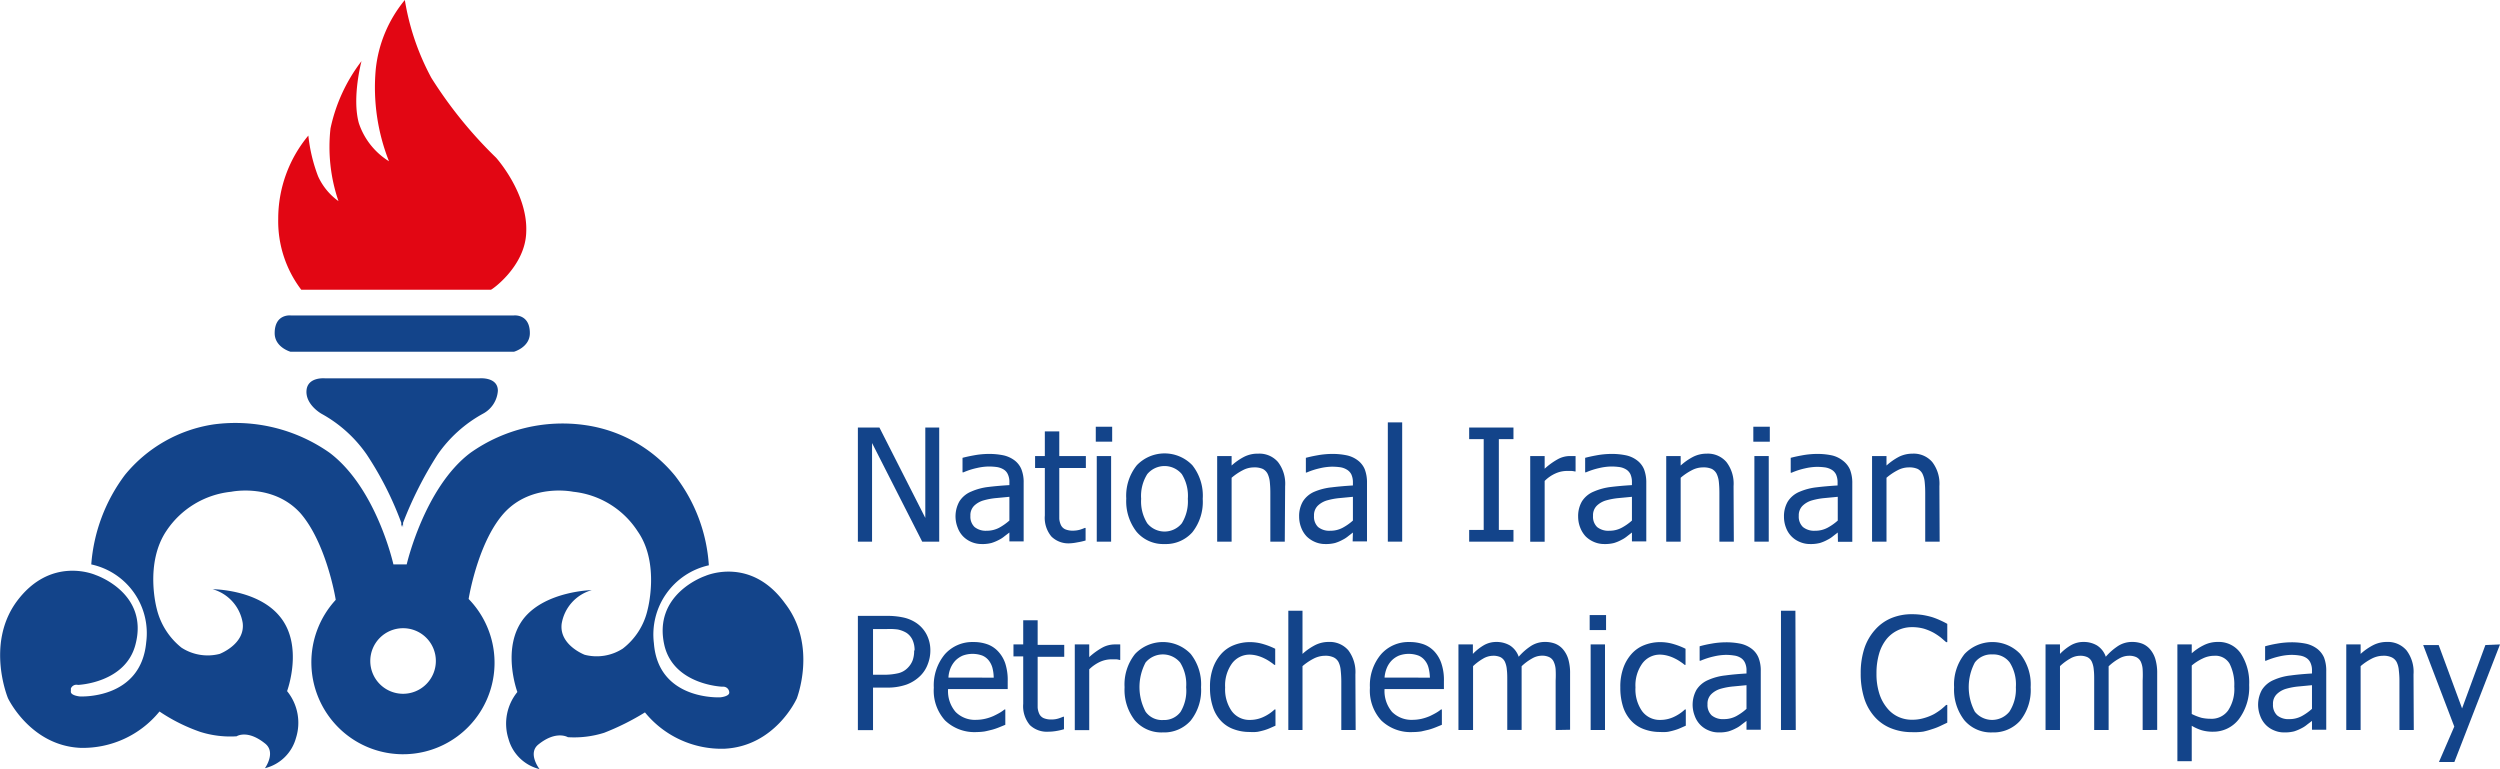 <svg xmlns="http://www.w3.org/2000/svg" viewBox="0 0 282.15 86.8"><g id="Layer_2" data-name="Layer 2"><g id="Layer_1-2" data-name="Layer 1"><path d="M55.39,32.7H34a12.79,12.79,0,0,1-2.6-8,14.67,14.67,0,0,1,3.4-9.4,18.16,18.16,0,0,0,1.1,4.6,7,7,0,0,0,2.3,2.8,18.9,18.9,0,0,1-.9-8.2,18.9,18.9,0,0,1,3.5-7.6s-1.1,4.1-.3,7a8.06,8.06,0,0,0,3.4,4.3,22.7,22.7,0,0,1-1.5-10.3A14.63,14.63,0,0,1,45.69,0a27.81,27.81,0,0,0,3,8.8,48.74,48.74,0,0,0,7.3,9s3.6,4,3.4,8.4c-.1,3.9-4,6.6-4,6.5" style="fill:#e20613"/><path d="M58,39.7H32.79S31,39.2,31,37.6c0-2.2,1.8-2,1.8-2H58s1.8-.2,1.8,2c0,1.6-1.8,2.1-1.8,2.1M45.39,59.2a.77.77,0,0,0-.1.3V59a37.15,37.15,0,0,0-3.9-7.7,15,15,0,0,0-5.1-4.6s-1.8-1-1.7-2.6,2.1-1.4,2.1-1.4h17.4s2.1-.2,2.1,1.4a3.18,3.18,0,0,1-1.7,2.6,15,15,0,0,0-5.1,4.6,42.81,42.81,0,0,0-3.9,7.7v.5l-.1-.3m.1,11.7a3.7,3.7,0,1,0,3.7,3.7,3.69,3.69,0,0,0-3.7-3.7h0m44.4,8s-2.4,5.3-8.1,5.6a11.14,11.14,0,0,1-9-4.1,28.22,28.22,0,0,1-4.6,2.3,11.28,11.28,0,0,1-4.1.5s-1.3-.8-3.3.8c-1.3,1,.1,2.8.1,2.8a4.82,4.82,0,0,1-3.5-3.4,5.66,5.66,0,0,1,1-5.3s-1.9-5.1.8-8.4c2.5-3,7.6-3.1,7.6-3.1a4.74,4.74,0,0,0-3.4,3.8c-.3,2.4,2.6,3.5,2.6,3.5a5.43,5.43,0,0,0,4.3-.7,7.66,7.66,0,0,0,2.8-4.4s1.4-5.2-1.1-8.8a9.89,9.89,0,0,0-7.3-4.5s-4.7-1-7.8,2.4c-2.7,3-3.8,8.5-4,9.7A10.32,10.32,0,0,1,38.09,82a10.4,10.4,0,0,1-.2-14.3c-.1-.7-1.2-6.6-4-9.8-3.1-3.4-7.8-2.4-7.8-2.4a10,10,0,0,0-7.3,4.4c-2.5,3.7-1.1,8.8-1.1,8.8a8,8,0,0,0,2.8,4.4,5.43,5.43,0,0,0,4.3.7s2.9-1.1,2.6-3.5A4.74,4.74,0,0,0,24,66.5s5.1,0,7.6,3.1c2.7,3.3.8,8.4.8,8.4a5.66,5.66,0,0,1,1,5.3,4.82,4.82,0,0,1-3.5,3.4s1.3-1.8,0-2.8c-2-1.6-3.2-.8-3.2-.8a11.28,11.28,0,0,1-4.1-.5A19.8,19.8,0,0,1,18,80.3a11.14,11.14,0,0,1-9,4.1c-5.6-.3-8.1-5.6-8.1-5.6s-2.5-6,.9-10.8c3.9-5.4,9-3.1,9-3.1s6,2,4.5,7.8c-1.1,4.4-6.5,4.6-6.5,4.6a.68.68,0,0,0-.8.4H8V78c-.1.5,1,.6,1,.6s6.9.4,7.5-6.1a7.94,7.94,0,0,0-6.2-8.8,19.23,19.23,0,0,1,3.8-10.1,16,16,0,0,1,10-5.7,18.49,18.49,0,0,1,13.1,3.2c5.3,4,7.2,12.6,7.2,12.6h1.5s2-8.7,7.2-12.6A18,18,0,0,1,66.19,48a16,16,0,0,1,10,5.7A18.43,18.43,0,0,1,80,63.8a8,8,0,0,0-6.2,8.8c.5,6.5,7.5,6.1,7.5,6.1s1.1-.1,1-.6a.67.67,0,0,0-.7-.6h-.1s-5.4-.2-6.5-4.6c-1.4-5.9,4.6-7.9,4.6-7.9s5.1-2.3,9,3.1c3.7,4.8,1.3,10.8,1.3,10.8" style="fill:#13448a"/><path d="M106,61.13h-1.92L98.42,50V61.13h-1.6V48.25h2.43l5.18,10.2V48.25H106Z" style="fill:#13448a"/><path d="M113.92,60.1l-.54.41a3.18,3.18,0,0,1-.64.42,4.85,4.85,0,0,1-.84.35,4,4,0,0,1-1.12.12,2.94,2.94,0,0,1-1.14-.23,2.88,2.88,0,0,1-.94-.63,2.79,2.79,0,0,1-.62-1,3.47,3.47,0,0,1,.19-2.94,2.85,2.85,0,0,1,1.34-1.12,6.71,6.71,0,0,1,1.92-.52c.74-.09,1.53-.16,2.39-.21v-.31a2,2,0,0,0-.18-.92,1.2,1.2,0,0,0-.48-.54,2.07,2.07,0,0,0-.76-.27,7,7,0,0,0-.93-.06,6.36,6.36,0,0,0-1.32.17,7.91,7.91,0,0,0-1.52.49h-.1V51.67c.3-.08.73-.18,1.29-.28a9.42,9.42,0,0,1,1.66-.16,8,8,0,0,1,1.68.16,3.28,3.28,0,0,1,1.23.56,2.42,2.42,0,0,1,.78,1,3.94,3.94,0,0,1,.26,1.54v6.61h-1.61Zm0-1.35V56.07l-1.47.14a7.71,7.71,0,0,0-1.43.26,2.54,2.54,0,0,0-1.08.61,1.51,1.51,0,0,0-.42,1.14,1.61,1.61,0,0,0,.47,1.26,2,2,0,0,0,1.36.42,3,3,0,0,0,1.4-.33A6.51,6.51,0,0,0,113.92,58.75Z" style="fill:#13448a"/><path d="M120.74,61.32a2.73,2.73,0,0,1-2.07-.76,3.28,3.28,0,0,1-.75-2.39V52.82h-1.1V51.47h1.1V48.69h1.63v2.78h3v1.35h-3v4.59c0,.49,0,.87,0,1.13a2.08,2.08,0,0,0,.2.75,1,1,0,0,0,.48.45,2.16,2.16,0,0,0,.89.15,2.87,2.87,0,0,0,.77-.11,5.21,5.21,0,0,0,.54-.2h.09V61a7,7,0,0,1-.93.21A5.45,5.45,0,0,1,120.74,61.32Z" style="fill:#13448a"/><path d="M125.52,49.85h-1.85V48.16h1.85Zm-.12,11.28h-1.62V51.47h1.62Z" style="fill:#13448a"/><path d="M135.74,56.3a5.53,5.53,0,0,1-1.17,3.77,4,4,0,0,1-3.14,1.33A3.94,3.94,0,0,1,128.26,60a5.62,5.62,0,0,1-1.15-3.73,5.49,5.49,0,0,1,1.19-3.76,4.34,4.34,0,0,1,6.27,0A5.52,5.52,0,0,1,135.74,56.3Zm-1.68,0a4.63,4.63,0,0,0-.68-2.79,2.54,2.54,0,0,0-3.9,0,4.62,4.62,0,0,0-.69,2.79,4.64,4.64,0,0,0,.69,2.76,2.51,2.51,0,0,0,3.9,0A4.71,4.71,0,0,0,134.06,56.3Z" style="fill:#13448a"/><path d="M145,61.13h-1.63v-5.5a11.84,11.84,0,0,0-.06-1.24,2.76,2.76,0,0,0-.25-.92,1.27,1.27,0,0,0-.55-.55,2.34,2.34,0,0,0-1-.17,2.7,2.7,0,0,0-1.25.32,6.49,6.49,0,0,0-1.26.85v7.21h-1.63V51.47H139v1.07a6.58,6.58,0,0,1,1.44-1A3.35,3.35,0,0,1,142,51.2a2.76,2.76,0,0,1,2.23.94,4,4,0,0,1,.81,2.72Z" style="fill:#13448a"/><path d="M152.69,60.1l-.53.41a3.24,3.24,0,0,1-.65.42,4.47,4.47,0,0,1-.83.35,4.13,4.13,0,0,1-1.13.12,2.89,2.89,0,0,1-1.13-.23,3,3,0,0,1-.95-.63,2.94,2.94,0,0,1-.62-1,3.4,3.4,0,0,1-.23-1.23,3.28,3.28,0,0,1,.42-1.71,2.85,2.85,0,0,1,1.34-1.12A6.8,6.8,0,0,1,150.3,55c.74-.09,1.54-.16,2.39-.21v-.31a2.16,2.16,0,0,0-.17-.92A1.29,1.29,0,0,0,152,53a2,2,0,0,0-.76-.27,7,7,0,0,0-.92-.06,6.45,6.45,0,0,0-1.33.17,8.38,8.38,0,0,0-1.52.49h-.09V51.67c.3-.08.72-.18,1.28-.28a9.53,9.53,0,0,1,1.67-.16,7.81,7.81,0,0,1,1.67.16,3.14,3.14,0,0,1,1.23.56,2.44,2.44,0,0,1,.79,1,4.13,4.13,0,0,1,.26,1.54v6.61h-1.62Zm0-1.35V56.07l-1.47.14a7.88,7.88,0,0,0-1.43.26,2.51,2.51,0,0,0-1.07.61,1.51,1.51,0,0,0-.42,1.14,1.61,1.61,0,0,0,.46,1.26,2,2,0,0,0,1.37.42,2.91,2.91,0,0,0,1.39-.33A5.87,5.87,0,0,0,152.69,58.75Z" style="fill:#13448a"/><path d="M158.25,61.13h-1.62V47.67h1.62Z" style="fill:#13448a"/><path d="M170.81,61.13h-5V59.81h1.64V49.56h-1.64V48.25h5v1.31h-1.65V59.81h1.65Z" style="fill:#13448a"/><path d="M177.82,53.21h-.08a2.28,2.28,0,0,0-.39-.06h-.49a3.17,3.17,0,0,0-1.3.28,4,4,0,0,0-1.23.85v6.86H172.7V51.47h1.63V52.9a7.66,7.66,0,0,1,1.55-1.11,2.86,2.86,0,0,1,1.29-.32h.37l.28,0Z" style="fill:#13448a"/><path d="M184.18,60.1l-.53.41a3.24,3.24,0,0,1-.65.42,4.47,4.47,0,0,1-.83.35,4.13,4.13,0,0,1-1.13.12,2.89,2.89,0,0,1-1.13-.23,3,3,0,0,1-.95-.63,3.1,3.1,0,0,1-.62-1,3.4,3.4,0,0,1-.23-1.23,3.28,3.28,0,0,1,.42-1.71,2.85,2.85,0,0,1,1.34-1.12,6.89,6.89,0,0,1,1.92-.52c.74-.09,1.54-.16,2.39-.21v-.31a2.16,2.16,0,0,0-.17-.92,1.29,1.29,0,0,0-.49-.54,2,2,0,0,0-.76-.27,7,7,0,0,0-.92-.06,6.45,6.45,0,0,0-1.33.17,8.38,8.38,0,0,0-1.52.49h-.09V51.67c.3-.08.73-.18,1.28-.28a9.53,9.53,0,0,1,1.67-.16,7.81,7.81,0,0,1,1.67.16,3.14,3.14,0,0,1,1.23.56,2.44,2.44,0,0,1,.79,1,4.13,4.13,0,0,1,.26,1.54v6.61h-1.62Zm0-1.35V56.07l-1.47.14a7.88,7.88,0,0,0-1.43.26,2.51,2.51,0,0,0-1.07.61,1.51,1.51,0,0,0-.42,1.14,1.61,1.61,0,0,0,.46,1.26,2,2,0,0,0,1.37.42,2.91,2.91,0,0,0,1.39-.33A5.87,5.87,0,0,0,184.18,58.75Z" style="fill:#13448a"/><path d="M195.68,61.13h-1.63v-5.5a11.84,11.84,0,0,0-.06-1.24,2.76,2.76,0,0,0-.25-.92,1.27,1.27,0,0,0-.55-.55,2.34,2.34,0,0,0-1-.17,2.7,2.7,0,0,0-1.25.32,6.49,6.49,0,0,0-1.26.85v7.21h-1.63V51.47h1.63v1.07a6.58,6.58,0,0,1,1.44-1,3.35,3.35,0,0,1,1.49-.34,2.76,2.76,0,0,1,2.23.94,4,4,0,0,1,.81,2.72Z" style="fill:#13448a"/><path d="M199.74,49.85h-1.86V48.16h1.86Zm-.12,11.28H198V51.47h1.62Z" style="fill:#13448a"/><path d="M207.41,60.1l-.53.41a3.24,3.24,0,0,1-.65.42,4.47,4.47,0,0,1-.83.35,4.18,4.18,0,0,1-1.13.12,2.85,2.85,0,0,1-1.13-.23,2.75,2.75,0,0,1-1.57-1.61,3.4,3.4,0,0,1-.23-1.23,3.28,3.28,0,0,1,.42-1.71,2.85,2.85,0,0,1,1.34-1.12A6.71,6.71,0,0,1,205,55c.74-.09,1.54-.16,2.39-.21v-.31a2.16,2.16,0,0,0-.17-.92,1.29,1.29,0,0,0-.49-.54,2.07,2.07,0,0,0-.76-.27,7,7,0,0,0-.92-.06,6.45,6.45,0,0,0-1.33.17,8.14,8.14,0,0,0-1.52.49h-.1V51.67c.3-.08.73-.18,1.29-.28a9.51,9.51,0,0,1,1.66-.16,7.84,7.84,0,0,1,1.68.16A3.14,3.14,0,0,1,208,52a2.53,2.53,0,0,1,.79,1,4.13,4.13,0,0,1,.26,1.54v6.61h-1.62Zm0-1.35V56.07l-1.47.14a7.88,7.88,0,0,0-1.43.26,2.51,2.51,0,0,0-1.07.61,1.51,1.51,0,0,0-.43,1.14,1.61,1.61,0,0,0,.47,1.26,2,2,0,0,0,1.37.42,2.91,2.91,0,0,0,1.39-.33A5.87,5.87,0,0,0,207.41,58.75Z" style="fill:#13448a"/><path d="M218.91,61.13h-1.63v-5.5a11.84,11.84,0,0,0-.06-1.24,2.76,2.76,0,0,0-.25-.92,1.27,1.27,0,0,0-.55-.55,2.34,2.34,0,0,0-1-.17,2.7,2.7,0,0,0-1.25.32,6.49,6.49,0,0,0-1.26.85v7.21h-1.63V51.47h1.63v1.07a6.78,6.78,0,0,1,1.43-1,3.43,3.43,0,0,1,1.5-.34,2.76,2.76,0,0,1,2.23.94,4,4,0,0,1,.81,2.72Z" style="fill:#13448a"/><path d="M105,73.39a4.24,4.24,0,0,1-.3,1.59,3.61,3.61,0,0,1-.82,1.28,4.37,4.37,0,0,1-1.57,1,6.42,6.42,0,0,1-2.27.34H98.53v4.8H96.82V69.51h3.24a8.31,8.31,0,0,1,1.94.19,4.24,4.24,0,0,1,1.42.61,3.56,3.56,0,0,1,1.13,1.25A3.86,3.86,0,0,1,105,73.39Zm-1.78,0a2.76,2.76,0,0,0-.23-1.16,1.93,1.93,0,0,0-.69-.81,3.1,3.1,0,0,0-1-.38A7.2,7.2,0,0,0,100,71H98.53v5.15H99.7a7,7,0,0,0,1.68-.17,2.19,2.19,0,0,0,1.06-.6,2.42,2.42,0,0,0,.56-.85A3.12,3.12,0,0,0,103.17,73.44Z" style="fill:#13448a"/><path d="M110.25,82.62a4.8,4.8,0,0,1-3.59-1.31,5,5,0,0,1-1.27-3.69,5.48,5.48,0,0,1,1.23-3.76,4.14,4.14,0,0,1,3.24-1.4,4.57,4.57,0,0,1,1.59.26,3.08,3.08,0,0,1,1.21.81,3.74,3.74,0,0,1,.8,1.36,6.14,6.14,0,0,1,.27,2v.88H107a3.6,3.6,0,0,0,.85,2.58,3.07,3.07,0,0,0,2.34.89,4.57,4.57,0,0,0,1-.12,5.06,5.06,0,0,0,.93-.31c.3-.14.54-.27.75-.39a4.72,4.72,0,0,0,.5-.35h.09V81.8l-.71.29a6.89,6.89,0,0,1-.76.26c-.32.08-.6.15-.86.2A6.35,6.35,0,0,1,110.25,82.62Zm1.9-6.14a4.62,4.62,0,0,0-.15-1.13,2.4,2.4,0,0,0-.4-.8,1.84,1.84,0,0,0-.73-.56,3.23,3.23,0,0,0-2.21,0,2.65,2.65,0,0,0-.83.56,2.88,2.88,0,0,0-.55.85,3.31,3.31,0,0,0-.24,1.07Z" style="fill:#13448a"/><path d="M118.3,82.58a2.77,2.77,0,0,1-2.07-.75,3.32,3.32,0,0,1-.75-2.4V74.08h-1.1V72.73h1.1V70h1.63v2.78h3v1.35h-3v4.59c0,.49,0,.87,0,1.13a2.08,2.08,0,0,0,.2.75,1,1,0,0,0,.48.45,2.16,2.16,0,0,0,.89.15,2.52,2.52,0,0,0,.77-.11,5.21,5.21,0,0,0,.54-.2h.09V82.3a7,7,0,0,1-.93.21A5.45,5.45,0,0,1,118.3,82.58Z" style="fill:#13448a"/><path d="M126.43,74.48h-.09a1.59,1.59,0,0,0-.39-.07h-.48a3.22,3.22,0,0,0-1.31.28,4.39,4.39,0,0,0-1.23.85v6.86H121.3V72.73h1.63v1.43a7.66,7.66,0,0,1,1.55-1.11,3,3,0,0,1,1.29-.32h.37l.29,0Z" style="fill:#13448a"/><path d="M135.55,77.56a5.51,5.51,0,0,1-1.17,3.77,4,4,0,0,1-3.14,1.33,3.94,3.94,0,0,1-3.17-1.37,5.62,5.62,0,0,1-1.15-3.73,5.51,5.51,0,0,1,1.19-3.76,4.34,4.34,0,0,1,6.27,0A5.52,5.52,0,0,1,135.55,77.56Zm-1.68,0a4.63,4.63,0,0,0-.68-2.79,2.54,2.54,0,0,0-3.9,0,5.93,5.93,0,0,0,0,5.55,2.26,2.26,0,0,0,2,.94,2.3,2.3,0,0,0,1.95-.92A4.63,4.63,0,0,0,133.87,77.56Z" style="fill:#13448a"/><path d="M141.06,82.61a5.08,5.08,0,0,1-1.82-.31,3.62,3.62,0,0,1-1.43-.93,4.06,4.06,0,0,1-.92-1.57,6.76,6.76,0,0,1-.33-2.23,6.22,6.22,0,0,1,.34-2.19,4.76,4.76,0,0,1,.91-1.56,3.75,3.75,0,0,1,1.42-1,4.85,4.85,0,0,1,1.83-.35,5.27,5.27,0,0,1,1.54.23,8.07,8.07,0,0,1,1.32.52v1.82h-.1a3.85,3.85,0,0,0-.44-.33,4.8,4.8,0,0,0-.66-.39,4.31,4.31,0,0,0-.8-.31,3.54,3.54,0,0,0-.88-.13,2.47,2.47,0,0,0-2,1,4.23,4.23,0,0,0-.77,2.7,4.28,4.28,0,0,0,.74,2.67,2.46,2.46,0,0,0,2.06,1,3.57,3.57,0,0,0,1.51-.33,4.63,4.63,0,0,0,1.27-.85h.1v1.83l-.61.27a5.39,5.39,0,0,1-.65.24q-.42.12-.75.18A4,4,0,0,1,141.06,82.61Z" style="fill:#13448a"/><path d="M153,82.39h-1.62v-5.5a11.86,11.86,0,0,0-.07-1.24,2.55,2.55,0,0,0-.24-.92,1.22,1.22,0,0,0-.56-.54,2.18,2.18,0,0,0-1-.18,2.86,2.86,0,0,0-1.25.32,6.49,6.49,0,0,0-1.26.85v7.21H145.4V68.93H147V73.8a6.64,6.64,0,0,1,1.44-1,3.37,3.37,0,0,1,1.5-.35,2.77,2.77,0,0,1,2.23.94,4.09,4.09,0,0,1,.8,2.72Z" style="fill:#13448a"/><path d="M159.47,82.62a4.77,4.77,0,0,1-3.58-1.31,5,5,0,0,1-1.28-3.69,5.43,5.43,0,0,1,1.24-3.76,4.11,4.11,0,0,1,3.23-1.4,4.67,4.67,0,0,1,1.6.26,3.15,3.15,0,0,1,1.21.81,3.72,3.72,0,0,1,.79,1.36,5.85,5.85,0,0,1,.28,2v.88h-6.7a3.65,3.65,0,0,0,.85,2.58,3.11,3.11,0,0,0,2.35.89,4.7,4.7,0,0,0,1-.12,5.63,5.63,0,0,0,.93-.31c.29-.14.54-.27.74-.39a3.87,3.87,0,0,0,.5-.35h.1V81.8l-.71.29a7.68,7.68,0,0,1-.76.26l-.86.2A6.39,6.39,0,0,1,159.47,82.62Zm1.91-6.14a5.12,5.12,0,0,0-.16-1.13,2.08,2.08,0,0,0-.4-.8,1.77,1.77,0,0,0-.73-.56,3.2,3.2,0,0,0-2.2,0,2.54,2.54,0,0,0-.83.56,2.69,2.69,0,0,0-.55.85,3.58,3.58,0,0,0-.25,1.07Z" style="fill:#13448a"/><path d="M175.57,82.39V76.8a11.91,11.91,0,0,0,0-1.23,2.41,2.41,0,0,0-.22-.89,1.06,1.06,0,0,0-.49-.51A1.88,1.88,0,0,0,174,74a2.23,2.23,0,0,0-1.08.31,5.75,5.75,0,0,0-1.19.88c0,.1,0,.22,0,.35s0,.3,0,.48v6.36h-1.62V76.8c0-.44,0-.85-.05-1.23a2.62,2.62,0,0,0-.22-.89,1.15,1.15,0,0,0-.49-.51,1.93,1.93,0,0,0-.87-.16,2.27,2.27,0,0,0-1.11.33,6.06,6.06,0,0,0-1.12.84v7.21H164.6V72.73h1.63V73.8a5.71,5.71,0,0,1,1.27-1,2.83,2.83,0,0,1,1.38-.35,3,3,0,0,1,1.52.39,2.45,2.45,0,0,1,1,1.28,6.61,6.61,0,0,1,1.44-1.25,2.9,2.9,0,0,1,1.52-.42,3.17,3.17,0,0,1,1.14.19,2.27,2.27,0,0,1,.89.63,3.06,3.06,0,0,1,.6,1.1A5.52,5.52,0,0,1,177.2,76v6.36Z" style="fill:#13448a"/><path d="M181.26,71.11h-1.85V69.42h1.85Zm-.12,11.28h-1.62V72.73h1.62Z" style="fill:#13448a"/><path d="M187.37,82.61a5.08,5.08,0,0,1-1.82-.31,3.62,3.62,0,0,1-1.43-.93,4.2,4.2,0,0,1-.93-1.57,7,7,0,0,1-.32-2.23,6.22,6.22,0,0,1,.34-2.19,4.76,4.76,0,0,1,.91-1.56,3.75,3.75,0,0,1,1.42-1,4.85,4.85,0,0,1,1.83-.35,5.27,5.27,0,0,1,1.54.23,8.07,8.07,0,0,1,1.32.52v1.82h-.1a3.85,3.85,0,0,0-.44-.33,4.8,4.8,0,0,0-.66-.39,4.31,4.31,0,0,0-.8-.31,3.54,3.54,0,0,0-.88-.13,2.46,2.46,0,0,0-2,1,4.23,4.23,0,0,0-.77,2.7,4.28,4.28,0,0,0,.74,2.67,2.46,2.46,0,0,0,2.06,1,3.57,3.57,0,0,0,1.51-.33,4.63,4.63,0,0,0,1.27-.85h.1v1.83l-.61.27a4.92,4.92,0,0,1-.66.24,7.13,7.13,0,0,1-.74.18A4,4,0,0,1,187.37,82.61Z" style="fill:#13448a"/><path d="M197.11,81.36l-.54.41a3.18,3.18,0,0,1-.64.42,4.85,4.85,0,0,1-.84.35,4,4,0,0,1-1.12.12,2.77,2.77,0,0,1-1.14-.23,2.73,2.73,0,0,1-.94-.63,2.79,2.79,0,0,1-.62-1,3.47,3.47,0,0,1,.19-2.94,2.9,2.9,0,0,1,1.34-1.12,6.4,6.4,0,0,1,1.92-.51c.74-.1,1.53-.17,2.39-.22v-.31a2,2,0,0,0-.18-.92,1.26,1.26,0,0,0-.48-.54,1.9,1.9,0,0,0-.76-.26,5.65,5.65,0,0,0-.93-.07,6.44,6.44,0,0,0-1.32.17,8.67,8.67,0,0,0-1.52.49h-.1V72.94a12.08,12.08,0,0,1,1.29-.29,9.42,9.42,0,0,1,1.66-.16,8,8,0,0,1,1.68.16,3.28,3.28,0,0,1,1.23.56,2.42,2.42,0,0,1,.78,1,3.94,3.94,0,0,1,.26,1.54v6.61h-1.61Zm0-1.35V77.33l-1.47.14a7.71,7.71,0,0,0-1.43.26,2.51,2.51,0,0,0-1.07.61,1.49,1.49,0,0,0-.43,1.14,1.61,1.61,0,0,0,.47,1.26,2,2,0,0,0,1.37.42,2.94,2.94,0,0,0,1.39-.33A6,6,0,0,0,197.11,80Z" style="fill:#13448a"/><path d="M202.67,82.39H201V68.93h1.63Z" style="fill:#13448a"/><path d="M215.76,82.63a6.22,6.22,0,0,1-2.32-.43,4.85,4.85,0,0,1-1.83-1.26,5.71,5.71,0,0,1-1.2-2.09A9.11,9.11,0,0,1,210,76a8.91,8.91,0,0,1,.41-2.82,5.93,5.93,0,0,1,1.2-2.09,5,5,0,0,1,1.82-1.32,6,6,0,0,1,2.36-.45,7.77,7.77,0,0,1,1.22.09,9.07,9.07,0,0,1,1.05.24,8.23,8.23,0,0,1,.85.33c.29.13.58.27.86.43v2.06h-.13l-.58-.5a6.56,6.56,0,0,0-.87-.58,6,6,0,0,0-1.07-.44,5,5,0,0,0-1.34-.17,3.69,3.69,0,0,0-2.85,1.33,4.76,4.76,0,0,0-.85,1.65,7.78,7.78,0,0,0-.3,2.24,7.24,7.24,0,0,0,.32,2.28,4.82,4.82,0,0,0,.87,1.62,3.48,3.48,0,0,0,1.27,1,3.64,3.64,0,0,0,1.54.33,4.63,4.63,0,0,0,1.37-.19,5.55,5.55,0,0,0,1.13-.45,7.28,7.28,0,0,0,.82-.55q.34-.28.54-.48h.13v2l-.8.38a6.46,6.46,0,0,1-.91.35,8.6,8.6,0,0,1-1,.28A6.92,6.92,0,0,1,215.76,82.63Z" style="fill:#13448a"/><path d="M229.18,77.56A5.51,5.51,0,0,1,228,81.33a4,4,0,0,1-3.13,1.33,3.93,3.93,0,0,1-3.17-1.37,5.62,5.62,0,0,1-1.16-3.73,5.51,5.51,0,0,1,1.19-3.76,4.34,4.34,0,0,1,6.27,0A5.52,5.52,0,0,1,229.18,77.56Zm-1.67,0a4.62,4.62,0,0,0-.69-2.79,2.29,2.29,0,0,0-1.94-.91,2.33,2.33,0,0,0-2,.91,5.93,5.93,0,0,0,0,5.55,2.51,2.51,0,0,0,3.9,0A4.63,4.63,0,0,0,227.51,77.56Z" style="fill:#13448a"/><path d="M241.82,82.39V76.8a11.91,11.91,0,0,0,0-1.23,2.42,2.42,0,0,0-.21-.89,1.12,1.12,0,0,0-.5-.51,1.88,1.88,0,0,0-.86-.16,2.23,2.23,0,0,0-1.08.31,5.75,5.75,0,0,0-1.19.88c0,.1,0,.22,0,.35s0,.3,0,.48v6.36h-1.63V76.8c0-.44,0-.85-.05-1.23a2.62,2.62,0,0,0-.22-.89,1.1,1.1,0,0,0-.49-.51,1.93,1.93,0,0,0-.87-.16,2.21,2.21,0,0,0-1.1.33,5.8,5.8,0,0,0-1.13.84v7.21h-1.63V72.73h1.63V73.8a5.71,5.71,0,0,1,1.27-1,2.83,2.83,0,0,1,1.38-.35,2.94,2.94,0,0,1,1.52.39,2.45,2.45,0,0,1,1,1.28,6.61,6.61,0,0,1,1.44-1.25,2.9,2.9,0,0,1,1.52-.42,3.17,3.17,0,0,1,1.14.19,2.27,2.27,0,0,1,.89.63,3.06,3.06,0,0,1,.6,1.1,5.52,5.52,0,0,1,.21,1.65v6.36Z" style="fill:#13448a"/><path d="M253.84,77.3a6,6,0,0,1-1.15,3.85,3.62,3.62,0,0,1-2.92,1.43,4.41,4.41,0,0,1-1.27-.16,5.14,5.14,0,0,1-1.14-.51v4h-1.62V72.73h1.62v1a5.93,5.93,0,0,1,1.35-.91,3.5,3.5,0,0,1,1.61-.37,3,3,0,0,1,2.59,1.32A6,6,0,0,1,253.84,77.3Zm-1.68.19a5.22,5.22,0,0,0-.52-2.57,1.84,1.84,0,0,0-1.72-.91,3,3,0,0,0-1.33.31,5.46,5.46,0,0,0-1.23.79v5.47a6,6,0,0,0,1.1.43,4.61,4.61,0,0,0,1,.11,2.3,2.3,0,0,0,2-.93A4.37,4.37,0,0,0,252.16,77.49Z" style="fill:#13448a"/><path d="M260.93,81.36l-.54.41a3.18,3.18,0,0,1-.64.42,5.12,5.12,0,0,1-.83.35,4.18,4.18,0,0,1-1.13.12,2.77,2.77,0,0,1-1.14-.23,2.73,2.73,0,0,1-.94-.63,2.79,2.79,0,0,1-.62-1,3.47,3.47,0,0,1,.19-2.94,2.9,2.9,0,0,1,1.34-1.12,6.4,6.4,0,0,1,1.92-.51c.74-.1,1.53-.17,2.39-.22v-.31a2,2,0,0,0-.18-.92,1.26,1.26,0,0,0-.48-.54,1.9,1.9,0,0,0-.76-.26,5.65,5.65,0,0,0-.93-.07,6.44,6.44,0,0,0-1.32.17,8.67,8.67,0,0,0-1.52.49h-.1V72.94a12.08,12.08,0,0,1,1.29-.29,9.42,9.42,0,0,1,1.66-.16,8,8,0,0,1,1.68.16,3.28,3.28,0,0,1,1.23.56,2.53,2.53,0,0,1,.79,1,4.14,4.14,0,0,1,.25,1.54v6.61h-1.61Zm0-1.35V77.33l-1.47.14a7.71,7.71,0,0,0-1.43.26,2.51,2.51,0,0,0-1.07.61,1.49,1.49,0,0,0-.43,1.14,1.61,1.61,0,0,0,.47,1.26,2,2,0,0,0,1.37.42,2.94,2.94,0,0,0,1.39-.33A6,6,0,0,0,260.93,80Z" style="fill:#13448a"/><path d="M272.42,82.39H270.8v-5.5a9.64,9.64,0,0,0-.07-1.24,2.55,2.55,0,0,0-.24-.92,1.22,1.22,0,0,0-.56-.54,2.15,2.15,0,0,0-1-.18,2.86,2.86,0,0,0-1.25.32,6.49,6.49,0,0,0-1.26.85v7.21h-1.62V72.73h1.62V73.8a6.64,6.64,0,0,1,1.44-1,3.37,3.37,0,0,1,1.5-.35,2.77,2.77,0,0,1,2.23.94,4,4,0,0,1,.8,2.72Z" style="fill:#13448a"/><path d="M282.15,72.73,277,86h-1.74l1.73-4-3.51-9.2h1.75l2.64,7.15,2.63-7.15Z" style="fill:#13448a"/></g></g></svg>